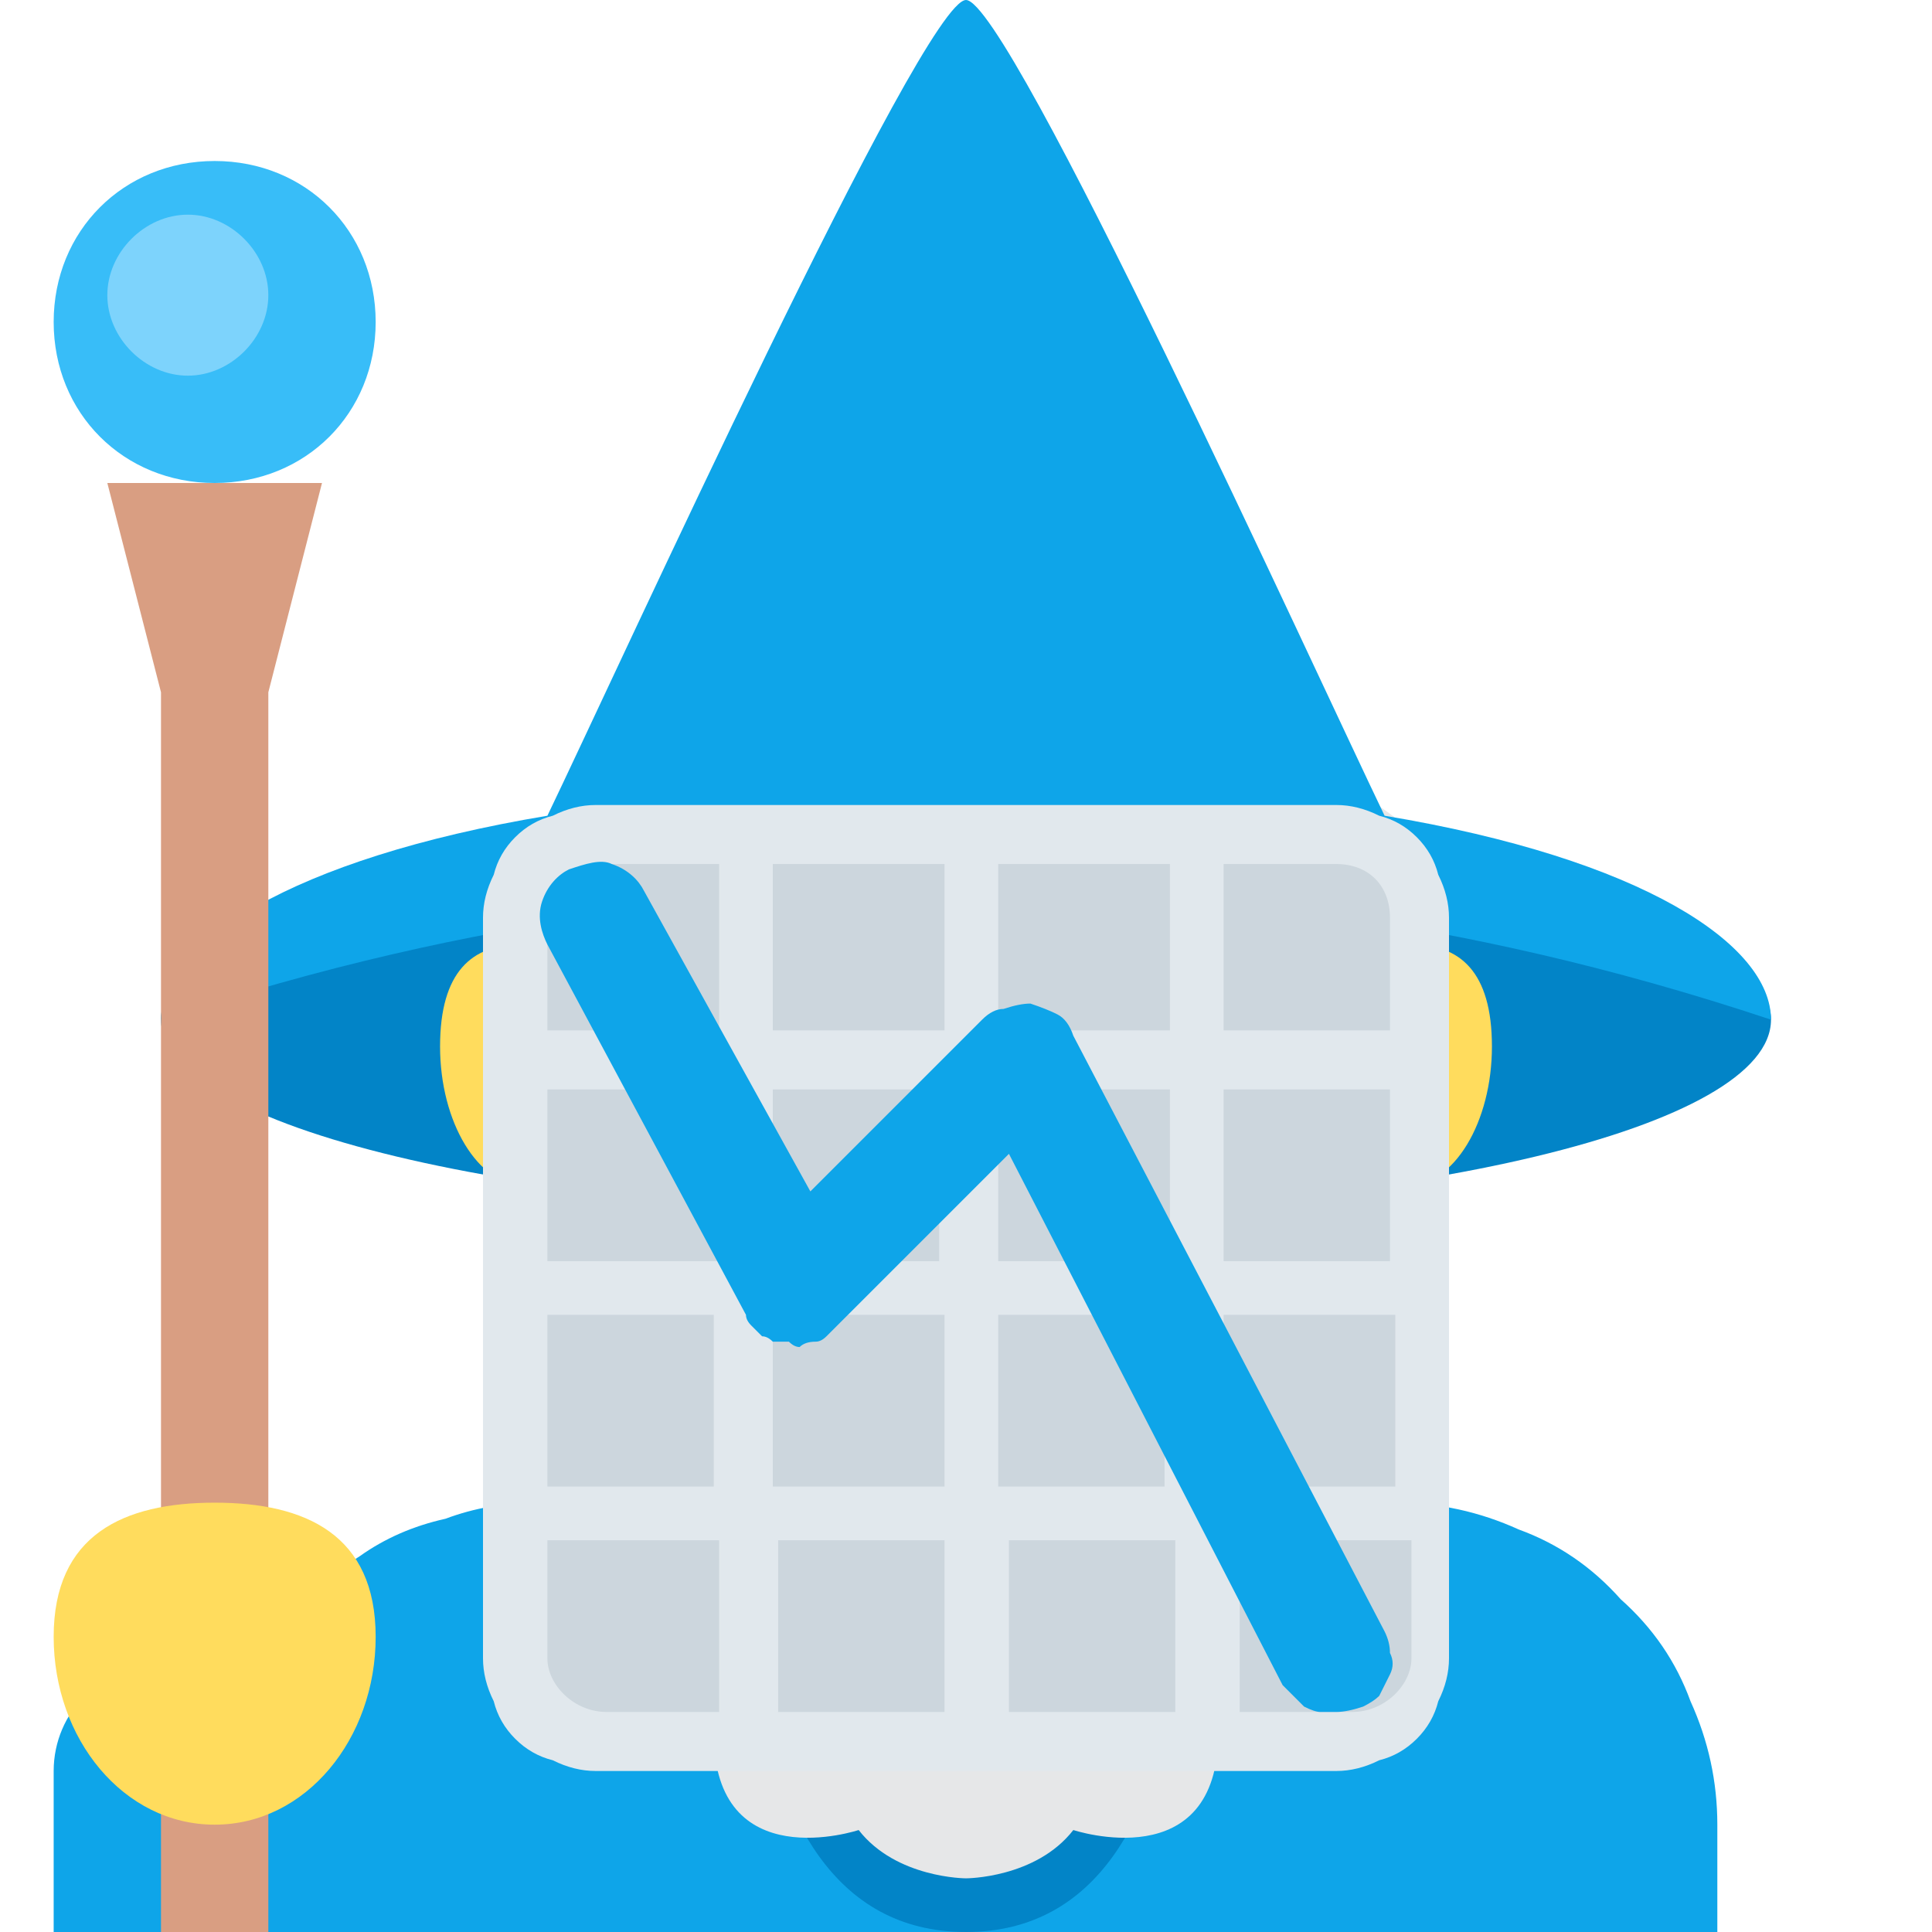 <svg width="512" height="512" viewBox="0 0 512 512" fill="none" xmlns="http://www.w3.org/2000/svg">
<g clip-path="url(#clip0_905_18)">
<path d="M369.778 398.222H142.222C133.689 398.222 125.63 399.644 118.044 402.489C109.511 404.385 101.926 407.704 95.289 412.444C87.704 417.185 81.541 422.874 76.8 429.511C71.111 435.2 66.844 442.311 64 450.844C62.104 448.948 60.681 447.526 59.733 446.578C57.837 445.63 55.941 444.681 54.044 443.733C52.148 442.785 50.252 441.837 48.356 440.889C46.459 440.889 44.563 440.889 42.667 440.889C27.022 440.889 14.222 453.689 14.222 469.333V512H455.111V483.556C455.111 472.178 452.741 461.274 448 450.844C444.207 440.415 438.044 431.407 429.511 423.822C421.926 415.289 412.919 409.126 402.489 405.333C392.059 400.593 381.156 398.222 369.778 398.222Z" fill="#0EA5E9"/>
<path d="M199.111 384H312.889C312.889 384 327.111 512 256 512C184.889 512 199.111 384 199.111 384Z" fill="#0284C7"/>
<path d="M256 321.422C137.956 321.422 42.667 298.667 42.667 270.222C42.667 243.2 137.956 220.444 256 220.444C374.044 220.444 469.333 243.2 469.333 270.222C469.333 298.667 374.044 321.422 256 321.422Z" fill="#0284C7"/>
<path d="M374.044 250.311C362.667 199.111 314.311 126.578 256 126.578C197.689 126.578 149.333 199.111 137.956 250.311C125.156 250.311 116.622 257.422 116.622 277.333C116.622 297.244 126.578 314.311 139.378 314.311C155.022 375.467 201.956 428.089 256 428.089C310.044 428.089 356.978 375.467 372.622 314.311C385.422 314.311 395.378 297.244 395.378 277.333C395.378 257.422 386.844 250.311 374.044 250.311Z" fill="#FFDC5D"/>
<path d="M199.111 294.4C190.578 294.4 184.889 288.711 184.889 280.178V265.956C184.889 258.844 190.578 251.733 199.111 251.733C207.644 251.733 213.333 258.844 213.333 265.956V280.178C213.333 288.711 207.644 294.4 199.111 294.4ZM312.889 294.4C304.356 294.4 298.667 288.711 298.667 280.178V265.956C298.667 258.844 304.356 251.733 312.889 251.733C321.422 251.733 327.111 258.844 327.111 265.956V280.178C327.111 288.711 321.422 294.4 312.889 294.4Z" fill="#662113"/>
<path d="M267.378 310.044H244.622C238.933 310.044 234.667 305.778 234.667 300.089C234.667 294.4 238.933 288.711 244.622 288.711H265.956C273.067 288.711 277.333 294.4 277.333 300.089C277.333 305.778 273.067 310.044 265.956 310.044H267.378ZM288.711 355.556H226.133C225.185 355.556 223.763 355.556 221.867 355.556C220.919 354.607 219.97 353.659 219.022 352.711C218.074 351.763 217.126 350.815 216.178 349.867C216.178 347.97 216.178 346.548 216.178 345.6V341.333C216.178 334.222 220.444 329.956 226.133 329.956H288.711C294.4 329.956 298.667 334.222 298.667 341.333V345.6C298.667 351.289 294.4 355.556 288.711 355.556Z" fill="#C1694F"/>
<path fill-rule="evenodd" clip-rule="evenodd" d="M384 292.978C384 315.733 378.311 335.644 369.778 335.644C369.778 334.696 369.304 334.222 368.356 334.222C369.304 336.119 369.778 338.489 369.778 341.333C369.778 368.356 359.822 368.356 359.822 368.356C369.778 393.956 351.289 419.556 351.289 419.556C351.289 459.378 322.844 459.378 322.844 459.378C322.844 497.778 284.444 484.978 284.444 484.978C274.489 497.778 256 497.778 256 497.778C256 497.778 237.511 497.778 227.556 484.978C227.556 484.978 189.156 497.778 189.156 459.378C189.156 459.378 160.711 459.378 160.711 419.556C160.711 419.556 142.222 393.956 152.178 368.356C152.178 368.356 142.222 368.356 142.222 341.333C142.222 341.333 142.222 340.859 142.222 339.911C142.222 339.911 142.222 339.437 142.222 338.489C142.222 337.541 142.222 337.067 142.222 337.067C142.222 336.119 142.696 335.17 143.644 334.222C142.696 334.222 142.222 334.696 142.222 335.644C133.689 335.644 128 315.733 128 292.978C128 273.067 132.267 256 137.956 251.733C137.007 250.785 136.059 249.363 135.111 247.467C129.422 237.511 139.378 221.867 156.444 211.911C173.511 201.956 192 201.956 197.689 211.911C203.378 223.289 194.844 238.933 177.778 248.889C167.822 254.578 157.867 256 149.333 256C153.6 263.111 156.444 277.333 156.444 292.978C156.444 307.2 153.6 320 149.333 328.533C155.022 328.533 163.556 332.8 167.822 338.489C177.778 328.533 193.422 317.156 211.911 312.889C240.356 307.2 253.156 318.578 256 327.111C258.844 318.578 270.222 307.2 300.089 312.889C317.156 317.156 334.222 328.533 344.178 338.489C348.444 334.222 356.978 328.533 362.667 328.533C358.4 320 355.556 307.2 355.556 292.978C355.556 277.333 358.4 263.111 362.667 256C360.77 256 358.874 255.526 356.978 254.578C355.081 254.578 353.185 254.104 351.289 253.156C349.393 253.156 347.496 252.681 345.6 251.733C343.704 250.785 342.281 249.837 341.333 248.889C324.267 238.933 314.311 223.289 320 211.911C327.111 201.956 345.6 201.956 362.667 211.911C379.733 221.867 388.267 237.511 382.578 247.467C381.63 248.415 381.156 249.363 381.156 250.311C380.207 250.311 379.733 250.785 379.733 251.733C378.785 251.733 378.311 252.207 378.311 253.156C377.363 253.156 376.415 253.156 375.467 253.156C381.156 260.267 384 275.911 384 292.978ZM332.8 352.711C321.422 349.867 308.622 344.178 294.4 341.333C267.378 341.333 257.422 338.489 256 332.8C253.156 338.489 243.2 341.333 217.6 341.333C203.378 344.178 189.156 348.444 179.2 352.711C189.156 365.511 203.378 378.311 217.6 368.356C244.622 349.867 256 355.556 256 355.556C256 355.556 267.378 349.867 294.4 368.356C308.622 378.311 322.844 365.511 332.8 352.711Z" fill="#E6E7E8"/>
<path d="M366.933 216.178C348.444 177.778 267.378 0 256 0C244.622 0 163.556 177.778 145.067 216.178C76.8 227.556 42.667 250.311 42.667 270.222C128 241.778 199.111 236.089 256 236.089C312.889 236.089 384 241.778 469.333 270.222C469.333 250.311 435.2 227.556 366.933 216.178Z" fill="#0EA5E9"/>
<path d="M71.111 526.222H42.667V183.467L28.445 128H85.333L71.111 183.467V526.222Z" fill="#D99E82"/>
<path d="M56.889 128C32.711 128 14.222 109.511 14.222 85.333C14.222 61.156 32.711 42.667 56.889 42.667C81.067 42.667 99.556 61.156 99.556 85.333C99.556 109.511 81.067 128 56.889 128Z" fill="#38BDF8"/>
<path d="M49.778 99.556C38.4 99.556 28.445 89.6 28.445 78.222C28.445 66.844 38.4 56.889 49.778 56.889C61.156 56.889 71.111 66.844 71.111 78.222C71.111 89.6 61.156 99.556 49.778 99.556Z" fill="#7DD3FC"/>
<path d="M99.556 433.778C99.556 460.8 81.067 483.556 56.889 483.556C32.711 483.556 14.222 460.8 14.222 433.778C14.222 406.756 32.711 398.222 56.889 398.222C81.067 398.222 99.556 406.756 99.556 433.778Z" fill="#FFDC5D"/>
<path d="M354.133 220.444H157.867C155.022 220.444 152.178 221.393 149.333 223.289C146.489 224.237 144.118 225.659 142.222 227.556C140.326 229.452 138.904 231.822 137.956 234.667C136.059 237.511 135.111 240.356 135.111 243.2V439.467C135.111 442.311 136.059 445.156 137.956 448C138.904 450.844 140.326 453.215 142.222 455.111C144.118 457.007 146.489 458.43 149.333 459.378C152.178 461.274 155.022 462.222 157.867 462.222H354.133C356.978 462.222 359.822 461.274 362.667 459.378C365.511 458.43 367.881 457.007 369.778 455.111C371.674 453.215 373.096 450.844 374.044 448C375.941 445.156 376.889 442.311 376.889 439.467V243.2C376.889 240.356 375.941 237.511 374.044 234.667C373.096 231.822 371.674 229.452 369.778 227.556C367.881 225.659 365.511 224.237 362.667 223.289C359.822 221.393 356.978 220.444 354.133 220.444Z" fill="#CCD6DD"/>
<path fill-rule="evenodd" clip-rule="evenodd" d="M365.511 216.178C369.304 217.126 372.622 219.022 375.467 221.867C378.311 224.711 380.207 228.03 381.156 231.822C383.052 235.615 384 239.407 384 243.2V439.467C384 443.259 383.052 447.052 381.156 450.844C380.207 454.637 378.311 457.956 375.467 460.8C372.622 463.644 369.304 465.541 365.511 466.489C361.719 468.385 357.926 469.333 354.133 469.333H157.867C154.074 469.333 150.281 468.385 146.489 466.489C142.696 465.541 139.378 463.644 136.533 460.8C133.689 457.956 131.793 454.637 130.844 450.844C128.948 447.052 128 443.259 128 439.467V243.2C128 239.407 128.948 235.615 130.844 231.822C131.793 228.03 133.689 224.711 136.533 221.867C139.378 219.022 142.696 217.126 146.489 216.178C150.281 214.281 154.074 213.333 157.867 213.333H354.133C357.926 213.333 361.719 214.281 365.511 216.178ZM324.267 228.978V273.067H368.356V243.2C368.356 234.667 362.667 228.978 354.133 228.978H324.267ZM324.267 348.444V393.956H369.778V348.444H324.267ZM324.267 288.711V334.222H368.356V288.711H324.267ZM264.533 228.978V273.067H310.044V228.978H264.533ZM264.533 288.711V334.222H310.044V288.711H264.533ZM264.533 348.444V393.956H308.622V348.444H264.533ZM204.8 228.978V273.067H250.311V228.978H204.8ZM204.8 288.711V334.222H248.889V288.711H204.8ZM204.8 348.444V393.956H250.311V348.444H204.8ZM145.067 273.067H190.578V228.978H159.289C152.178 228.978 145.067 234.667 145.067 243.2V273.067ZM145.067 288.711V334.222H190.578V288.711H145.067ZM145.067 348.444V393.956H189.156V348.444H145.067ZM190.578 453.689V408.178H145.067V439.467C145.067 446.578 152.178 453.689 160.711 453.689H190.578ZM206.222 408.178V453.689H250.311V408.178H206.222ZM267.378 408.178V453.689H311.467V408.178H267.378ZM374.044 439.467V408.178H328.533V453.689H358.4C366.933 453.689 374.044 446.578 374.044 439.467Z" fill="#E1E8ED"/>
<path d="M354.133 453.689C352.237 453.689 350.815 453.689 349.867 453.689C348.919 453.689 347.496 453.215 345.6 452.267C344.652 451.318 343.704 450.37 342.756 449.422C341.807 448.474 340.859 447.526 339.911 446.578L267.378 305.778L221.867 351.289C220.919 352.237 219.97 353.185 219.022 354.133C218.074 355.081 217.126 355.556 216.178 355.556C214.281 355.556 212.859 356.03 211.911 356.978C210.963 356.978 210.015 356.504 209.067 355.556C207.17 355.556 205.748 355.556 204.8 355.556C203.852 354.607 202.904 354.133 201.956 354.133C201.007 353.185 200.059 352.237 199.111 351.289C198.163 350.341 197.689 349.393 197.689 348.444L145.067 250.311C143.644 247.467 142.222 243.2 143.644 238.933C145.067 234.667 147.911 231.822 150.756 230.4C155.022 228.978 159.289 227.556 162.133 228.978C166.4 230.4 169.244 233.244 170.667 236.089L214.756 315.733L260.267 270.222C262.163 268.326 264.059 267.378 265.956 267.378C268.8 266.43 271.17 265.956 273.067 265.956C275.911 266.904 278.282 267.852 280.178 268.8C282.074 269.748 283.496 271.644 284.444 274.489L366.933 432.356C367.882 434.252 368.356 436.148 368.356 438.044C369.304 439.941 369.304 441.837 368.356 443.733C367.407 445.63 366.459 447.526 365.511 449.422C364.563 450.37 363.141 451.318 361.244 452.267C358.4 453.215 356.03 453.689 354.133 453.689Z" fill="#0EA5E9"/>
</g>
<defs>
<clipPath id="clip0_905_18">
<rect width="512" height="512" fill="white"/>
</clipPath>
</defs>
</svg>
